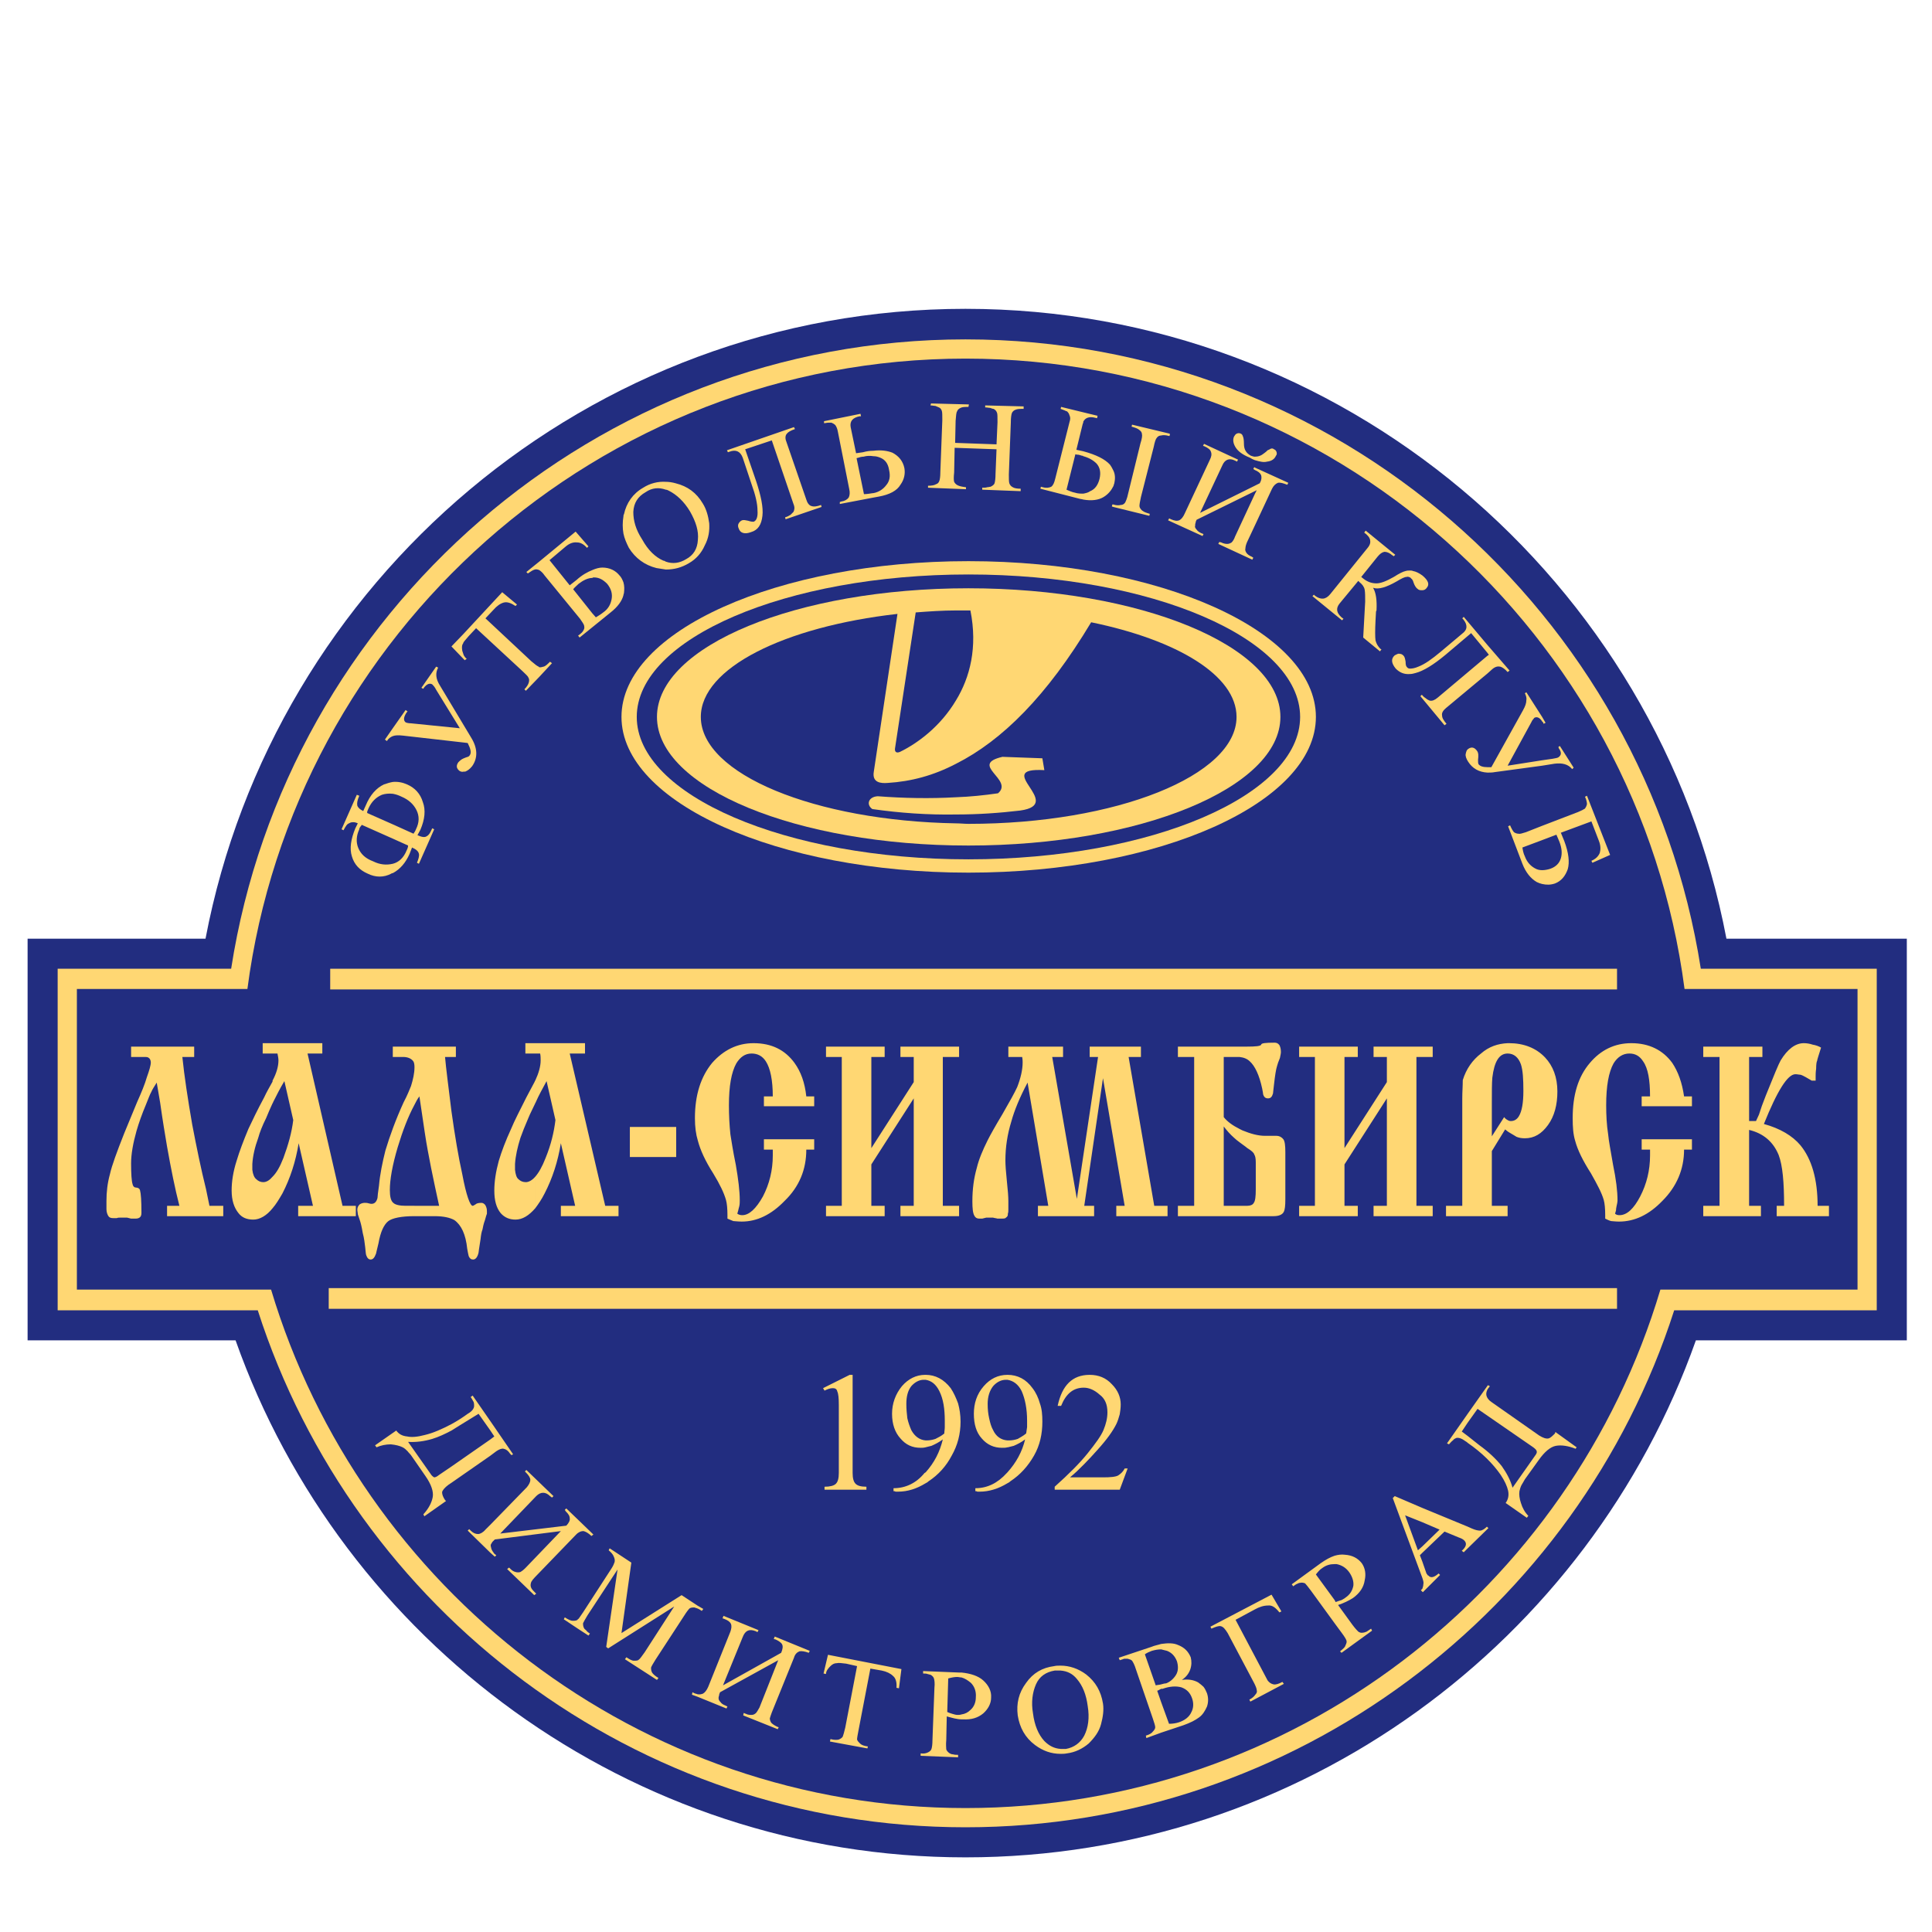 <?xml version="1.0" encoding="iso-8859-1"?>
<!-- Generator: Adobe Illustrator 24.0.1, SVG Export Plug-In . SVG Version: 6.00 Build 0)  -->
<svg version="1.1" id="Layer_1" xmlns="http://www.w3.org/2000/svg" xmlns:xlink="http://www.w3.org/1999/xlink" x="0px" y="0px"
	 viewBox="0 0 660 660" style="enable-background:new 0 0 660 660;" xml:space="preserve">
<path style="fill:#222D80;" d="M329.824,634.5c114.991,0,213.147-73.914,249.513-176.614h72.061V320.667h-61.622
	C566.543,198.437,458.621,105.5,329.824,105.5c-128.629,0-236.383,92.937-259.615,215.167H9.428v137.218h71.05
	C116.843,560.586,215.17,634.5,329.824,634.5z"/>
<path style="fill:#FFD773;" d="M329.824,624.227c112.972,0,209.275-74.414,242.107-176.611h69.196V330.938h-60.106
	c-19.025-121.559-124.422-215.001-251.197-215.001c-126.44,0-232.005,93.441-250.86,215.001H19.698v116.677h68.357
	C120.885,549.813,217.022,624.227,329.824,624.227z"/>
<path style="fill:#222D80;" d="M26.265,440.544h66.335c30.641,102.196,125.6,177.117,237.223,177.117
	c111.961,0,206.919-74.92,237.392-177.117h67.346V337.842h-59.097C559.64,216.621,455.423,122.505,329.824,122.505
	c-125.262,0-229.479,94.116-245.304,215.337H26.265V440.544z"/>
<path style="fill:#FFD773;" d="M501.386,528.935v-7.409l1.513,0.674c1.181,0.505,2.022,0.675,2.695,0.675
	c0.675,0,1.517-0.505,2.358-1.349l0.504,0.505L501.386,528.935L501.386,528.935z M501.386,492.903v-2.355l4.039,3.198
	c3.031,2.189,5.557,4.546,7.578,7.071c1.683,2.358,3.029,4.883,3.703,7.409l7.576-10.776c0.505-0.675,0.843-1.179,0.674-1.684
	c0-0.338-0.504-0.844-1.178-1.348l-19.027-13.132l-3.366,4.716v-3.031l6.904-9.768l0.673,0.338l-0.507,0.674
	c-0.672,0.84-0.841,1.852-0.672,2.526c0.168,0.67,0.672,1.513,1.684,2.187l16.329,11.45c1.348,0.841,2.36,1.179,3.201,1.01
	c0.673-0.169,1.345-0.842,2.188-1.684l0.168-0.507l7.242,5.22l-0.339,0.504c-2.525-1.008-4.883-1.346-6.733-1.008
	c-1.852,0.335-3.873,2.02-5.892,4.882l-4.716,6.564c-0.504,0.844-0.84,1.517-1.179,2.022c-0.334,0.673-0.505,1.348-0.673,2.021
	c-0.167,1.178,0,2.527,0.507,4.04c0.504,1.686,1.344,3.199,2.522,4.378l-0.503,0.673l-7.239-5.052
	c0.842-1.178,1.178-2.525,0.842-4.208c-0.338-1.515-1.181-3.367-2.526-5.388C509.972,499.976,506.269,496.272,501.386,492.903z
	 M501.386,482.973v3.031l-2.021,3.029l2.021,1.515v2.355c-0.169-0.166-0.337-0.335-0.673-0.506c-1.349-1.007-2.358-1.345-3.2-1.176
	c-0.336,0.169-0.842,0.338-1.178,0.842c-0.505,0.335-0.843,0.84-1.348,1.347l-0.674-0.336L501.386,482.973L501.386,482.973z
	 M501.386,521.525v7.409l-1.347,1.346l-0.675-0.503c1.517-1.348,1.853-2.526,0.844-3.535c-0.338-0.338-0.844-0.673-1.853-1.012
	l-4.882-2.02l-7.577,7.242v-2.191l5.892-5.722l-5.892-2.525v-4.882L501.386,521.525L501.386,521.525z M485.896,543.75v-1.01
	c0.169-0.505,0.336-1.009,0.336-1.517c0.169-0.505,0-1.178-0.336-2.187v-5.557l1.347,3.873c0,0.168,0.168,0.337,0.337,0.506
	c0,0.169,0.169,0.335,0.338,0.335c0.841,1.012,2.019,0.673,3.535-0.673l0.504,0.506l-5.892,5.89L485.896,543.75z M485.896,515.13
	v4.882l-5.893-2.357l4.377,11.952l1.516-1.348v2.191l-0.842,0.839l0.842,2.19v5.557c-0.169-0.505-0.338-0.843-0.504-1.347
	l-9.599-25.928l0.675-0.674L485.896,515.13L485.896,515.13z M485.896,542.741v1.01l-0.504-0.506
	C485.558,543.076,485.727,542.91,485.896,542.741L485.896,542.741z M455.926,554.525v-7.911l0.338,0.673
	c0.84-0.338,1.515-0.507,2.022-0.673c0.504-0.338,1.01-0.506,1.344-0.844c1.516-1.009,2.359-2.357,2.695-4.039
	c0.169-1.516-0.336-3.031-1.348-4.547c-1.178-1.682-2.691-2.525-4.378-2.862c-0.165,0-0.503,0-0.673,0v-2.861
	c1.179-0.337,2.36-0.506,3.538-0.337c2.525,0.167,4.376,1.179,5.723,2.862c1.178,1.682,1.515,3.704,1.011,5.893
	c-0.338,2.356-1.685,4.375-4.042,6.06c-1.348,0.84-3.031,1.684-5.051,2.356l4.885,6.735c1.009,1.347,1.682,2.02,2.019,2.356
	c0.504,0.338,1.011,0.504,1.685,0.338c0.336,0,0.671-0.169,1.179-0.338c0.505-0.337,1.009-0.674,1.513-1.01l0.338,0.673
	l-10.438,7.577l-0.507-0.507c1.011-0.841,1.685-1.344,1.851-2.018c0.338-0.673,0.507-1.179,0.338-1.686
	c-0.169-0.504-0.673-1.346-1.683-2.691L455.926,554.525z M455.926,531.46v2.861c-1.513,0-2.862,0.337-4.208,1.346
	c-0.843,0.507-1.515,1.347-2.189,2.191l6.397,8.755v7.911l-8.081-11.112c-1.009-1.345-1.684-2.189-2.019-2.525
	c-0.507-0.169-1.012-0.338-1.685-0.169c-0.337,0-0.675,0.169-1.01,0.338c-0.505,0.167-0.843,0.505-1.347,0.841l-0.505-0.674
	l9.934-7.238C452.897,532.807,454.413,531.964,455.926,531.46L455.926,531.46z M396.664,591.903v-10.438l2.695,7.406
	c1.178,0,2.356-0.167,3.366-0.504c2.021-0.675,3.538-1.852,4.211-3.366c0.841-1.517,0.841-3.2,0.335-4.716
	c-0.673-2.019-1.851-3.199-3.704-3.87c-1.851-0.507-4.042-0.337-6.398,0.505c-0.165,0-0.335,0-0.504,0v-1.517
	c0.673-0.17,1.179-0.336,1.683-0.336c1.348-0.506,2.525-1.516,3.369-2.864c0.842-1.344,0.842-3.031,0.336-4.713
	c-0.673-1.682-1.683-2.862-3.365-3.535c-0.674-0.169-1.349-0.338-2.022-0.505v-1.854c2.356-0.335,4.208-0.335,5.724,0.338
	c2.188,0.843,3.535,2.188,4.379,4.209c0.335,1.348,0.335,2.695-0.169,4.209c-0.505,1.346-1.347,2.525-2.861,3.536
	c2.187-0.337,4.039,0,5.556,0.841c0.673,0.503,1.347,1.011,1.851,1.517c0.506,0.674,0.841,1.347,1.179,2.188
	c0.506,1.516,0.506,3.031,0,4.547c-0.673,1.516-1.515,2.86-2.695,3.702c-1.345,1.01-3.029,1.853-5.386,2.695L396.664,591.903
	L396.664,591.903z M434.376,544.761l3.369,5.723l-0.673,0.338c-1.348-1.682-2.525-2.526-3.873-2.357
	c-1.515,0-3.031,0.504-4.547,1.348l-6.566,3.535l10.944,20.707c0.504,0.674,1.177,1.178,2.021,1.348
	c0.674,0.168,1.851-0.17,3.031-0.842l0.504,0.671l-11.447,6.064l-0.339-0.675c1.012-0.504,1.687-1.176,2.022-1.684
	c0.504-0.505,0.675-1.009,0.504-1.515c0-0.504-0.336-1.347-0.839-2.357l-9.094-17.175c-0.841-1.346-1.514-2.188-2.357-2.357
	c-0.673-0.166-1.682,0.169-3.199,0.843l-0.336-0.674L434.376,544.761z M396.664,561.596v1.854c-1.009,0-2.022,0.167-3.2,0.505
	c-0.84,0.336-1.682,0.673-2.357,1.178l3.704,10.606c0.673-0.169,1.349-0.169,1.853-0.337v1.517
	c-0.336,0.166-0.843,0.504-1.347,0.673l1.347,3.872v10.438l-5.051,1.853l-0.17-0.844c1.181-0.337,2.022-0.842,2.359-1.346
	c0.506-0.505,0.841-1.01,0.841-1.515c0-0.507-0.335-1.517-0.841-3.033l-5.724-16.667c-0.505-1.684-1.01-2.526-1.348-3.031
	c-0.336-0.337-0.842-0.504-1.515-0.675c-0.338,0-0.673,0-1.18,0c-0.336,0.17-1.009,0.338-1.515,0.507l-0.338-0.842l11.115-3.704
	C394.476,562.102,395.654,561.933,396.664,561.596L396.664,561.596z M362.319,599.143v-1.684c0.504,0,1.178,0,1.851,0
	c2.693-0.506,4.883-2.021,6.228-4.547c1.346-2.695,1.853-6.061,1.18-10.103c-0.507-3.872-1.685-6.902-3.704-9.259
	c-1.516-1.853-3.367-2.692-5.555-2.862v-1.682c3.029,0,6.061,1.009,8.752,3.029c3.199,2.525,5.051,5.723,5.725,9.935
	c0.339,2.186,0,4.544-0.674,7.07c-0.673,2.526-2.188,4.546-4.208,6.568c-2.189,1.851-4.714,3.029-7.407,3.366
	C363.664,599.143,362.991,599.143,362.319,599.143z M362.319,569.006v1.682c-0.675,0-1.348,0-2.021,0
	c-3.03,0.505-5.22,2.022-6.399,4.714c-1.179,2.693-1.682,6.062-1.009,9.933c0.505,4.042,1.853,7.24,3.873,9.429
	c1.684,1.682,3.366,2.525,5.557,2.694v1.684c-3.2,0-6.064-1.012-8.757-3.03c-3.367-2.525-5.218-5.895-5.893-10.103
	c-0.504-4.039,0.338-7.744,2.863-11.111c2.357-3.369,5.555-5.22,9.596-5.726C360.803,569.006,361.476,569.006,362.319,569.006
	L362.319,569.006z M328.476,587.357v-1.684c1.18-0.167,2.19-0.673,3.031-1.517c1.178-1.009,1.853-2.525,1.853-4.377
	c0.167-2.021-0.506-3.703-1.682-4.882c-1.011-0.843-2.022-1.516-3.202-1.853v-1.682c3.202,0.336,5.726,1.179,7.407,2.692
	c1.853,1.685,2.864,3.704,2.695,5.894c0,2.022-1.008,3.873-2.695,5.387c-1.851,1.516-4.039,2.19-6.902,2.021
	C328.815,587.357,328.646,587.357,328.476,587.357z M328.476,571.363v1.682c-0.504,0-1.01-0.168-1.514-0.168
	c-0.842,0-1.851,0.168-3.031,0.504l-0.336,11.45c0.673,0.335,1.346,0.504,1.852,0.674c0.504,0.167,1.178,0.334,1.684,0.334
	c0.336,0,0.842,0,1.346-0.167v1.684c-1.514,0-3.198-0.506-5.051-1.012l-0.167,8.083c-0.169,1.685,0,2.694,0,3.2
	c0.167,0.504,0.673,1.011,1.179,1.348c0.336,0.168,0.674,0.337,1.178,0.337c0.505,0.166,1.009,0.166,1.684,0.166v0.843
	l-12.796-0.505v-0.842c1.01,0.168,1.852,0,2.525-0.337c0.675-0.338,1.01-0.674,1.179-1.179c0.169-0.506,0.336-1.516,0.336-3.032
	l0.674-17.847c0.169-1.513,0-2.692-0.169-3.198c-0.168-0.504-0.504-0.84-1.009-1.179c-0.335-0.167-0.674-0.167-1.179-0.334
	c-0.335-0.17-1.009-0.17-1.515-0.17v-0.839l12.292,0.504C327.972,571.363,328.141,571.363,328.476,571.363L328.476,571.363z
	 M238.234,579.611v-0.84c0.675,0.167,1.347,0,1.851-0.169c0.675-0.337,1.349-1.179,1.853-2.356l7.577-18.858
	c0.336-1.01,0.505-1.852,0.168-2.692c-0.337-0.675-1.012-1.179-2.356-1.687l-0.506-0.167l0.337-0.843l11.956,4.882l-0.339,0.674
	l-0.673-0.335c-2.188-0.844-3.535-0.171-4.378,2.019l-6.734,16.5l19.867-11.112c0.504-1.178,0.674-2.189,0.336-2.862
	c-0.336-0.675-1.178-1.18-2.188-1.684l-0.674-0.169l0.337-0.842l11.952,4.884l-0.335,0.673c-1.347-0.507-2.526-0.673-3.199-0.507
	c-0.843,0.338-1.518,1.012-1.852,2.191L263.657,585c-0.336,0.84-0.505,1.515-0.674,2.019c0,0.507,0.169,1.012,0.506,1.516
	c0.506,0.505,1.01,0.842,2.02,1.348l0.505,0.169l-0.336,0.671l-11.785-4.714l0.169-0.843l0.84,0.339
	c0.674,0.334,1.347,0.334,1.851,0.334c0.675,0,1.179-0.334,1.517-0.674c0.336-0.335,0.674-1.01,1.178-1.852l6.398-16.161
	l-19.867,10.942c-0.169,0.337-0.338,0.842-0.338,1.179c-0.166,0.336-0.166,0.674-0.166,0.843c0,0.504,0.166,0.841,0.67,1.347
	c0.339,0.506,0.843,0.842,1.687,1.176l0.673,0.339l-0.338,0.673L238.234,579.611L238.234,579.611z M238.234,549.474v-1.009
	l2.021,1.179l-0.505,0.674C239.247,549.979,238.739,549.643,238.234,549.474L238.234,549.474z M282.85,565.301l25.089,4.884
	l-0.843,6.564l-0.844-0.169c0.171-2.019-0.335-3.366-1.176-4.039c-0.842-0.843-2.188-1.517-3.872-1.853l-3.873-0.673l-4.042,21.045
	c-0.335,1.682-0.504,2.695-0.504,3.198c0.169,0.505,0.504,0.842,1.011,1.349c0.505,0.504,1.344,0.838,2.692,1.009l-0.168,0.673
	l-12.795-2.357l0.169-0.842c1.178,0.336,2.188,0.336,2.86,0.168c0.674-0.338,1.012-0.503,1.348-1.011
	c0.168-0.506,0.505-1.513,0.843-3.031l4.04-21.045l-3.705-0.838c-1.514-0.17-2.526-0.339-3.199-0.17
	c-0.84,0-1.515,0.336-2.188,1.009c-0.338,0.338-0.674,0.675-1.011,1.18c-0.336,0.507-0.506,1.011-0.506,1.517l-0.84-0.17
	L282.85,565.301z M238.234,548.465v1.009c-0.335-0.169-0.674-0.169-1.009-0.335c-0.675,0-1.178,0-1.684,0.335
	c-0.336,0.338-1.011,1.179-1.851,2.526l-9.768,14.984c-0.839,1.349-1.344,2.188-1.513,2.693c0,0.507,0,1.011,0.336,1.685
	c0.338,0.506,1.011,1.179,2.189,1.852l-0.506,0.674l-10.944-7.071l0.505-0.674c1.011,0.674,1.851,1.179,2.525,1.179
	c0.842,0,1.346,0,1.686-0.337c0.504-0.338,1.009-1.176,2.017-2.525l10.104-15.657l-22.563,14.31l-0.67-0.504l3.871-26.433
	l-10.27,15.656c-0.842,1.347-1.347,2.358-1.516,2.694c0,0.506,0,1.01,0.338,1.684c0.169,0.337,0.505,0.504,0.84,0.842
	c0.169,0.337,0.674,0.675,1.181,1.01l-0.507,0.674l-3.366-2.189v-3.537c0.335-0.503,0.84-1.178,1.513-2.188l9.599-14.815
	c0.675-1.011,1.009-1.852,1.178-2.357c0.169-0.673,0-1.347-0.336-2.02c-0.167-0.506-0.842-1.349-1.685-2.022l0.338-0.673l7.41,4.881
	l-3.37,24.076l20.542-12.963L238.234,548.465L238.234,548.465z M238.234,578.771v0.84l-1.851-0.673l0.167-0.842l0.675,0.337
	C237.56,578.602,237.899,578.602,238.234,578.771L238.234,578.771z M197.66,523.547v-4.208l5.051,4.88l-0.674,0.505
	c-1.011-1.009-2.02-1.516-2.694-1.683C198.669,523.042,198.164,523.209,197.66,523.547z M167.523,485.496l7.744,11.279l-0.506,0.339
	l-0.504-0.505c-0.674-1.011-1.349-1.517-2.19-1.687c-0.674-0.167-1.514,0.17-2.526,0.844l-2.018,1.515v-5.557l1.344-1.01
	l-1.344-2.02V485.496L167.523,485.496z M197.66,519.339v4.208c-0.338,0.169-0.674,0.505-0.843,0.673l-14.142,14.647
	c-0.505,0.505-1.009,1.18-1.18,1.518c-0.167,0.504-0.336,1.008-0.167,1.684c0.167,0.672,0.673,1.176,1.347,1.849l0.504,0.506
	l-0.674,0.505l-9.259-8.922l0.673-0.504l0.505,0.504c0.507,0.505,1.011,0.84,1.686,1.009c0.505,0.169,1.178,0.169,1.684,0
	c0.335-0.169,1.009-0.674,1.683-1.347l12.123-12.626l-22.561,2.862c-0.337,0.338-0.675,0.673-0.843,0.842
	c-0.167,0.337-0.337,0.506-0.504,0.842c-0.167,0.338,0,0.842,0.167,1.516c0.17,0.504,0.505,1.008,1.01,1.683l0.674,0.504
	l-0.503,0.506l-1.515-1.346v-9.598l12.456-12.796c0.674-0.842,1.18-1.682,1.18-2.525c0-0.673-0.506-1.514-1.515-2.526l-0.338-0.335
	l0.506-0.507l9.261,8.924l-0.506,0.504l-0.673-0.504c-1.516-1.515-3.2-1.515-4.716,0l-12.29,12.796l22.562-2.693
	c0.84-0.842,1.345-1.851,1.178-2.526c0-0.842-0.504-1.516-1.347-2.356l-0.338-0.507l0.507-0.504L197.66,519.339L197.66,519.339z
	 M197.66,553.009v3.537l-5.051-3.368l0.334-0.672c1.012,0.672,2.022,1.178,2.695,1.178c0.675,0,1.178,0,1.684-0.336
	C197.322,553.178,197.491,553.009,197.66,553.009z M161.46,476.744l6.063,8.753v3.199l-4.042-5.723l-6.564,4.039
	c-0.843,0.506-1.853,1.179-2.696,1.685v-2.189c1.853-1.011,3.705-2.19,5.556-3.535c1.517-0.843,2.188-1.854,2.188-2.696
	c0-0.336,0-0.842-0.168-1.346c-0.337-0.503-0.504-1.009-1.011-1.684L161.46,476.744L161.46,476.744z M167.523,497.282l-13.303,9.259
	v-5.555l13.303-9.26V497.282L167.523,497.282z M167.523,520.852v9.598l-7.746-7.577l0.504-0.505l0.505,0.505
	c0.843,0.842,1.685,1.178,2.525,1.178c0.675,0,1.685-0.505,2.525-1.515L167.523,520.852z M154.221,506.54l-1.009,0.674
	c-1.346,1.012-2.02,1.851-2.189,2.526c0,0.842,0.338,1.685,1.012,2.694l0.335,0.337l-7.408,5.219l-0.336-0.673
	c1.853-2.021,2.862-4.039,3.199-5.892c0.337-1.853-0.505-4.378-2.526-7.24l-4.544-6.566c-0.505-0.844-1.18-1.348-1.517-1.853
	c-0.505-0.504-1.008-1.011-1.683-1.348c-1.009-0.504-2.356-0.842-4.042-1.01c-1.684,0-3.366,0.337-4.882,1.01l-0.505-0.673
	l7.239-5.051c0.843,1.176,2.022,1.853,3.704,2.02c1.516,0.337,3.538,0.169,6.064-0.504c2.862-0.674,5.892-2.021,9.09-3.704v2.189
	c-2.187,1.176-4.377,2.188-6.565,2.863c-2.863,0.838-5.556,1.178-8.249,1.009l7.577,10.776c0.504,0.842,1.01,1.178,1.348,1.345
	c0.335,0,0.838-0.167,1.683-0.84l4.208-2.863V506.54z"/>
<path style="fill:#FFD773;" d="M344.134,506.711v-3.706c3.031-3.365,5.052-7.07,6.061-11.28c-1.347,1.012-2.693,1.685-3.872,2.19
	c-0.675,0.169-1.346,0.335-2.019,0.504c0,0,0,0-0.169,0v-2.357c0.169,0,0.506,0,0.675,0c0.838,0,1.851-0.169,2.86-0.504
	c0.842-0.507,1.851-1.011,2.863-1.853c0.166-0.673,0.166-1.348,0.337-2.189c0-0.674,0-1.513,0-2.188
	c0-4.042-0.675-7.408-1.853-10.104c-1.179-2.355-2.862-3.534-4.883-3.872v-1.684c3.535,0,6.398,1.517,8.586,4.547
	c1.179,1.513,2.022,3.366,2.526,5.217c0.675,1.853,0.842,3.873,0.842,6.229c0,4.208-0.842,8.082-2.863,11.618
	c-2.019,3.536-4.713,6.567-8.081,8.755C344.809,506.375,344.47,506.54,344.134,506.711L344.134,506.711z M361.307,480.276
	c1.517-7.071,5.052-10.606,10.944-10.606c3.031,0,5.557,1.01,7.575,3.2c2.02,2.021,3.03,4.377,3.03,6.903
	c0,1.18-0.167,2.356-0.335,3.366c-0.338,1.178-0.674,2.358-1.178,3.369c-1.178,2.357-3.199,5.218-6.398,8.755
	c-1.513,1.682-3.03,3.366-4.546,4.882c-1.684,1.683-3.198,3.199-4.882,4.544h11.28c2.525,0,4.378-0.167,5.221-0.671
	c1.009-0.674,1.682-1.347,2.188-2.358h1.011l-2.694,7.241h-22.223v-1.013c4.882-4.376,8.586-8.081,11.28-11.446
	c2.692-3.368,4.544-5.893,5.388-7.912c0.842-2.022,1.346-4.043,1.346-6.063c0-2.693-0.842-4.715-2.693-6.061
	c-1.684-1.515-3.535-2.357-5.388-2.357c-3.538,0-6.061,2.02-7.746,6.228H361.307z M344.134,469.67v1.684c-0.169,0-0.335,0-0.505,0
	c-1.686,0-3.199,0.843-4.377,2.189c-1.179,1.515-1.853,3.535-1.853,6.061c0,1.853,0.17,3.369,0.505,4.882
	c0.335,1.518,0.673,2.861,1.348,4.043c1.009,2.186,2.691,3.365,4.882,3.534v2.357c-0.505,0.169-1.178,0.169-1.853,0.169
	c-2.693,0-5.051-1.011-6.902-3.198c-1.853-2.022-2.695-4.883-2.695-8.418c0-3.538,1.011-6.736,3.367-9.43
	C338.24,471.017,340.935,469.67,344.134,469.67L344.134,469.67L344.134,469.67z M344.134,503.005v3.706
	c-3.031,1.852-6.229,2.862-9.429,2.862c-0.335,0-0.504,0-0.84,0c-0.169-0.169-0.505-0.169-0.673-0.169v-1.011
	c4.039,0,7.574-1.682,10.773-5.217L344.134,503.005L344.134,503.005z M316.186,506.711v-3.706c3.03-3.365,4.883-7.07,5.894-11.28
	c-1.348,1.012-2.694,1.685-3.873,2.19c-0.673,0.169-1.348,0.335-2.021,0.504l0,0v-2.357c0.168,0,0.338,0,0.504,0
	c0.843,0,1.852-0.169,2.863-0.504c1.01-0.507,2.02-1.011,3.031-1.853c0-0.673,0.169-1.348,0.169-2.189c0-0.674,0-1.513,0-2.188
	c0-4.042-0.507-7.408-1.855-10.104c-1.177-2.355-2.692-3.534-4.712-3.872v-1.684c3.367,0,6.229,1.517,8.586,4.547
	c1.011,1.513,1.852,3.366,2.526,5.217c0.504,1.853,0.842,3.873,0.842,6.229c0,4.208-1.011,8.082-3.03,11.618
	c-1.853,3.536-4.547,6.567-7.914,8.755C316.859,506.375,316.524,506.54,316.186,506.711z M281.167,474.217l9.092-4.547h1.011v33.506
	c0,1.852,0.335,3.03,1.01,3.703c0.674,0.674,1.851,1.009,3.703,1.009v1.013h-14.311v-1.013c1.852,0,3.2-0.335,3.872-1.009
	c0.675-0.672,1.009-1.851,1.009-3.703V479.94c0-2.357-0.169-3.872-0.503-4.544c-0.169-0.843-0.675-1.179-1.517-1.179
	c-1.009,0-1.851,0.336-2.862,0.84L281.167,474.217L281.167,474.217z M316.186,469.67v1.684c-0.336,0-0.505,0-0.674,0
	c-1.514,0-3.029,0.843-4.21,2.189c-1.177,1.515-1.682,3.535-1.682,6.061c0,1.853,0.169,3.369,0.336,4.882
	c0.337,1.518,0.842,2.861,1.346,4.043c1.18,2.186,2.865,3.365,4.883,3.534v2.357c-0.674,0.169-1.178,0.169-1.684,0.169
	c-2.86,0-5.051-1.011-6.902-3.198c-1.853-2.022-2.862-4.883-2.862-8.418c0-3.538,1.179-6.736,3.366-9.43
	c2.189-2.525,4.882-3.873,7.915-3.873C316.02,469.67,316.02,469.67,316.186,469.67L316.186,469.67z M316.186,503.005v3.706
	c-3.031,1.852-6.06,2.862-9.428,2.862c-0.336,0-0.507,0-0.842,0c-0.169-0.169-0.338-0.169-0.674-0.169v-1.011
	c4.04,0,7.744-1.682,10.608-5.217C316.02,503.176,316.02,503.005,316.186,503.005z"/>
<rect x="112.299" y="440.038" style="fill:#FFD773;" width="440.1" height="7.07"/>
<rect x="215.17" y="384.984" style="fill:#FFD773;" width="15.825" height="10.271"/>
<path style="fill:#FFD773;" d="M515.023,386.499v-3.872c0.505,0.336,0.843,0.336,1.178,0.336c1.009,0,2.02-0.506,2.694-1.684
	c1.009-1.682,1.515-4.547,1.515-8.587c0-4.042-0.17-7.073-0.84-9.092c-0.844-2.357-2.36-3.704-4.547-3.704v-3.535
	c0.169,0,0.336,0,0.505,0c5.051,0,9.259,1.683,12.289,4.882c2.696,2.863,4.21,6.735,4.21,11.617c0,4.546-1.008,8.419-3.197,11.448
	c-2.19,3.031-4.715,4.547-7.915,4.547c-1.179,0-2.019-0.169-2.861-0.507c-0.339-0.166-1.009-0.673-2.525-1.515L515.023,386.499
	L515.023,386.499z M577.992,377.912h-17.173v-3.366h2.861c0-5.556-0.675-9.598-2.357-11.955c-1.18-1.851-2.694-2.694-4.713-2.694
	c-2.191,0-4.043,1.179-5.389,3.369c-1.684,3.03-2.525,7.743-2.525,14.311c0,3.366,0.169,6.733,0.673,9.934
	c0.169,2.019,0.843,5.556,1.685,10.439c1.01,4.882,1.514,8.921,1.514,12.121c0,0.504-0.167,1.347-0.335,2.02
	c-0.169,0.675-0.169,1.178-0.169,1.347l-0.335,1.178c0.335,0.336,0.839,0.506,1.515,0.506c2.525,0,4.881-2.188,7.072-6.399
	c2.187-4.209,3.366-8.923,3.366-13.974c0-0.843,0-1.516,0-2.021h-2.861v-3.535h17.173v3.535h-2.693
	c0,6.734-2.525,12.628-7.409,17.51c-4.544,4.713-9.428,7.073-14.817,7.073c-1.344,0-2.187-0.17-2.692-0.17
	c-0.674-0.169-1.347-0.505-2.021-0.842v-1.178c0-2.188-0.167-4.041-0.504-5.219c-0.674-2.358-2.188-5.219-4.378-9.093
	c-2.695-4.208-4.546-7.913-5.387-11.112c-0.674-2.188-0.843-4.713-0.843-7.743c0-7.914,1.853-14.143,5.893-18.859
	c3.702-4.377,8.419-6.733,14.142-6.733c6.063,0,10.774,2.356,13.974,6.733c2.021,3.031,3.367,6.735,4.042,11.451h2.693V377.912
	L577.992,377.912z M597.521,382.964h2.357l1.009-2.189l1.01-3.029l1.348-3.538c2.694-6.733,4.378-10.775,5.051-11.954
	c2.356-3.871,5.051-5.892,7.912-5.892c1.012,0,2.021,0.169,3.03,0.504c1.012,0.169,2.021,0.506,2.864,1.009
	c-0.843,2.695-1.347,4.211-1.347,4.547c-0.169,0.169-0.335,1.179-0.335,2.695c-0.169,1.178-0.169,2.02-0.169,2.525
	c0,0.675,0,1.009,0,1.513h-1.347l-2.022-1.176c-0.674-0.337-1.178-0.675-1.851-0.842c-0.505,0-1.01-0.169-1.684-0.169
	c-2.694,0-6.229,5.725-10.775,17.004c5.556,1.517,9.768,4.043,12.459,7.241c3.873,4.713,5.893,11.617,5.893,20.707h3.874v3.538
	h-17.849v-3.538h2.525c0-8.08-0.503-13.803-1.851-17.341c-1.852-4.544-5.219-7.408-10.102-8.586v25.927h4.039v3.538h-19.698v-3.538
	h5.557v-50.845h-5.557v-3.535h20.204v3.535h-4.545V382.964z M515.023,356.362v3.535l0,0c-2.862,0-4.547,2.694-5.22,8.249
	c-0.168,1.853-0.168,4.884-0.168,8.926v11.112l4.209-6.568c0.335,0.504,0.841,0.842,1.179,1.011v3.872l-0.844-0.675l-4.544,7.408
	v18.688h5.388v3.538h-21.045v-3.538h5.555v-30.304c0-2.188,0-4.378,0-6.397c0-2.189,0.17-4.211,0.17-6.229
	c1.178-3.873,3.365-6.904,6.229-9.093C508.625,357.54,511.654,356.531,515.023,356.362L515.023,356.362z M423.435,415.459v-3.538
	h2.691c1.012,0,1.854-0.336,2.189-1.009c0.505-0.673,0.674-2.189,0.674-4.546v-9.261c0-1.347-0.169-2.188-0.504-2.693
	c-0.17-0.673-1.012-1.346-2.36-2.189c-1.009-0.84-1.853-1.347-2.691-2.02v-4.544c0.335,0.166,0.673,0.335,1.008,0.504
	c2.864,1.179,5.388,1.853,7.747,1.853h2.691c0.338,0,0.675,0,1.178,0c1.012,0,1.852,0.503,2.358,1.178
	c0.506,0.673,0.675,2.189,0.675,4.376v16.164c0,2.186-0.169,3.534-0.507,4.208c-0.504,1.009-1.684,1.517-3.535,1.517H423.435
	L423.435,415.459z M423.435,361.076v-3.535h2.355c3.2,0,4.882-0.169,5.051-0.675c0-0.504,1.515-0.673,4.547-0.673
	c0.671,0,1.178,0.169,1.684,0.842c0.335,0.675,0.504,1.348,0.504,2.357c0,0.506-0.169,1.179-0.335,2.022
	c-0.507,1.178-0.843,2.188-1.012,2.862c-0.169,0.504-0.337,1.345-0.505,2.355c-0.168,1.012-0.336,2.36-0.505,3.873
	c-0.169,1.684-0.338,2.695-0.338,3.031c-0.335,1.179-0.841,1.686-1.683,1.686c-0.843,0-1.348-0.338-1.684-1.348
	c0-0.338-0.169-1.011-0.338-2.021c-1.009-4.714-2.526-7.744-4.208-9.26C426.126,361.75,424.948,361.244,423.435,361.076
	L423.435,361.076z M473.775,375.22l-14.479,22.56v14.141h4.545v3.538h-20.036v-3.538h5.388v-50.845h-5.388v-3.535h20.036v3.535
	h-4.545v31.147l14.479-22.56v-8.587h-4.547v-3.535h20.204v3.535h-5.557v50.845h5.557v3.538h-20.204v-3.538h4.547V375.22z
	 M423.435,357.54v3.535c-0.339,0-0.844,0-1.349,0h-1.516h-2.523v20.541c1.178,1.517,3.031,2.864,5.388,4.042v4.544
	c-0.674-0.505-1.349-1.009-1.853-1.515c-1.348-1.178-2.526-2.526-3.535-3.873v27.105h5.388v3.538h-21.047v-3.538h5.557v-50.845
	h-5.557v-3.535H423.435L423.435,357.54z M182.844,412.765v-10.777c1.176-1.344,2.357-3.366,3.535-6.396
	c1.852-4.547,2.86-8.757,3.368-12.964l-3.029-13.301c-1.348,2.525-2.697,4.881-3.708,7.239c0,0.168-0.166,0.168-0.166,0.338v-7.748
	c1.176-2.525,1.851-4.88,1.851-6.902c0-0.674,0-1.513-0.169-2.356h-1.682v-3.535h17.003v3.535h-5.219l12.121,52.023h4.547v3.538
	h-19.698v-3.538h4.882l-4.882-21.38c-1.012,6.229-2.864,11.954-5.557,17.172C185.03,409.734,183.854,411.417,182.844,412.765
	L182.844,412.765z M278.138,377.912h-17.173v-3.366h3.03c0-5.556-0.843-9.598-2.359-11.955c-1.179-1.851-2.862-2.694-4.883-2.694
	c-2.188,0-3.87,1.179-5.217,3.369c-1.685,3.03-2.525,7.743-2.525,14.311c0,3.366,0.167,6.733,0.504,9.934
	c0.336,2.019,0.843,5.556,1.853,10.439c0.842,4.882,1.346,8.921,1.346,12.121c0,0.504,0,1.347-0.168,2.02
	c-0.169,0.675-0.336,1.178-0.336,1.347l-0.338,1.178c0.505,0.336,1.012,0.506,1.685,0.506c2.357,0,4.713-2.188,7.07-6.399
	c2.191-4.209,3.369-8.923,3.369-13.974c0-0.843,0-1.516,0-2.021h-3.03v-3.535h17.173v3.535h-2.696c0,6.734-2.355,12.628-7.406,17.51
	c-4.547,4.713-9.43,7.073-14.649,7.073c-1.347,0-2.356-0.17-2.863-0.17c-0.504-0.169-1.178-0.505-2.018-0.842v-1.178
	c0-2.188-0.169-4.041-0.507-5.219c-0.672-2.358-2.018-5.219-4.376-9.093c-2.694-4.208-4.376-7.913-5.22-11.112
	c-0.673-2.188-1.009-4.713-1.009-7.743c0-7.914,2.018-14.143,5.891-18.859c3.872-4.377,8.586-6.733,14.143-6.733
	c6.229,0,10.775,2.356,13.975,6.733c2.188,3.031,3.535,6.735,4.039,11.451h2.696V377.912L278.138,377.912z M312.146,375.22
	l-14.481,22.56v14.141h4.547v3.538h-20.036v-3.538h5.389v-50.845h-5.389v-3.535h20.036v3.535h-4.547v31.147l14.481-22.56v-8.587
	h-4.546v-3.535h20.036v3.535h-5.556v50.845h5.556v3.538h-20.036v-3.538h4.546V375.22L312.146,375.22z M358.107,411.92l-7.07-42.09
	c-2.693,5.051-4.546,9.598-5.555,13.302c-1.348,4.377-2.022,8.753-2.022,13.298c0,1.518,0.169,3.874,0.505,7.073
	c0.338,3.029,0.504,5.388,0.504,6.735c0,0.504,0,1.009,0,1.517c0,0.505,0,1.01,0,1.513c0,0.505,0,0.843-0.167,1.347
	c0,0.336,0,0.675-0.169,0.844c0,0.166-0.335,0.335-0.674,0.673c-0.335,0.167-0.842,0.167-1.517,0.167c-0.335,0-0.669,0-1.178,0
	c-0.504-0.167-1.01-0.167-1.513-0.336c-0.506,0-1.012,0-1.348,0c-0.335,0-0.674,0-1.009,0c-0.507,0.169-0.844,0.169-1.348,0.336
	c-0.338,0-0.674,0-1.011,0c-0.842,0-1.345-0.336-1.684-1.009c-0.503-0.844-0.673-2.525-0.673-4.883
	c0-4.209,0.504-7.913,1.515-11.451c0.674-2.86,2.022-6.06,3.704-9.428c0.841-1.684,2.526-4.713,5.051-8.921
	c2.525-4.378,4.209-7.409,5.051-9.26c1.179-3.029,1.85-5.895,1.85-8.42c0-0.335,0-1.009-0.166-1.851h-4.716v-3.535h18.688v3.535
	h-3.702l8.418,48.488l7.239-48.488h-2.862v-3.535h17.509v3.535h-4.208l8.755,50.845h4.546v3.538h-17.51v-3.538h2.862l-7.409-43.603
	l-6.398,43.603h3.367v3.538h-19.194v-3.538H358.107z M182.844,356.362v3.535h-3.369v-3.535H182.844L182.844,356.362z
	 M182.844,369.156v7.748c-0.843,1.852-1.685,3.364-2.358,5.051c-1.18,2.692-2.021,4.88-2.693,6.733
	c-1.01,3.198-1.684,6.229-1.853,8.923v2.021c0.169,1.515,0.503,2.693,1.178,3.198c0.675,0.673,1.517,1.01,2.526,1.01
	c1.009,0,2.188-0.675,3.2-1.853v10.777c-2.191,2.525-4.378,3.871-6.735,3.871c-2.02,0-3.704-0.673-5.052-2.19
	c-1.516-1.851-2.19-4.376-2.19-7.743c0-3.031,0.506-6.398,1.516-10.103c1.01-3.369,2.359-6.904,4.21-10.942
	c1.179-2.865,3.031-6.4,5.22-10.777c1.01-1.852,1.853-3.535,2.862-5.387C182.675,369.326,182.675,369.326,182.844,369.156
	L182.844,369.156z M141.593,415.459v-3.538h8.42l-1.348-6.23c-1.01-4.713-1.852-8.921-2.526-12.625
	c-0.672-3.538-1.347-8.251-2.187-13.975l-0.674-4.544c-0.674,0.84-1.179,1.851-1.686,2.861v-12.795l0,0v-0.167v-6.904h14.144v3.535
	h-3.703c0.335,3.873,1.177,10.271,2.187,18.523c1.179,8.417,2.358,15.488,3.705,21.549c1.346,7.239,2.695,10.773,3.535,10.773
	c0.169,0,0.505-0.166,1.011-0.504c0.335-0.337,1.009-0.505,2.019-0.505c0.506,0,1.012,0.336,1.347,0.843
	c0.338,0.673,0.504,1.179,0.504,2.019c0,0.338,0,0.673,0,0.842c-0.166,0.336-0.335,1.009-0.67,2.189
	c-0.507,1.346-0.675,2.358-0.843,3.198c-0.338,0.842-0.506,1.853-0.673,3.367c-0.505,3.031-0.674,4.546-0.674,4.546
	c-0.335,1.517-1.009,2.358-1.851,2.358c-0.674,0-1.178-0.338-1.516-1.178c-0.168-0.673-0.337-1.516-0.506-2.526
	c-0.504-4.882-2.018-8.082-4.378-9.766c-1.514-0.842-3.702-1.346-6.733-1.346h-6.735H141.593z M141.593,357.54v6.904
	c0-0.843-0.167-1.685-0.504-2.022c-0.675-0.843-1.853-1.347-3.366-1.347h-3.538v-3.535H141.593L141.593,357.54z M141.593,364.612
	v12.795c-2.187,4.042-4.039,8.924-5.721,14.479c-1.853,6.231-2.696,11.113-2.696,14.646c0,2.189,0.336,3.706,1.178,4.379
	c0.675,0.673,2.191,1.009,4.21,1.009h3.029v3.538c-4.545,0-7.574,0.673-8.922,1.682c-1.516,1.178-2.694,3.704-3.369,7.577
	c-0.503,2.189-0.84,3.366-0.84,3.535c-0.507,1.347-1.011,2.021-1.852,2.021c-0.674,0-1.178-0.507-1.516-1.517
	c-0.169-0.505-0.169-1.347-0.337-2.694c-0.168-1.346-0.337-3.031-0.842-4.882c-0.336-2.019-0.674-3.535-1.178-4.883
	c-0.169-0.505-0.339-1.009-0.506-1.513c0-0.506-0.169-1.012-0.169-1.518c0-0.84,0.335-1.348,0.844-1.851
	c0.504-0.337,1.178-0.505,1.682-0.505c0.336,0,0.843,0,1.347,0.168c0.506,0.168,0.84,0.168,1.009,0.168
	c1.009,0,1.684-0.674,2.022-2.018c0-0.507,0.169-1.853,0.504-4.211c0.336-3.871,1.178-7.913,2.187-11.952
	c1.517-5.051,3.539-10.608,6.23-16.5c1.348-2.524,2.021-4.378,2.525-5.557C141.089,368.821,141.593,366.63,141.593,364.612
	L141.593,364.612z M93.107,412.765v-10.777c1.347-1.344,2.525-3.366,3.704-6.396c1.682-4.547,2.86-8.757,3.366-12.964l-3.031-13.301
	c-1.513,2.525-2.692,4.881-3.873,7.239c0,0.168,0,0.168-0.166,0.338v-7.748c1.347-2.525,2.018-4.88,2.018-6.902
	c0-0.674-0.167-1.513-0.336-2.356h-1.682v-3.535h17.003v3.535h-5.051l11.953,52.023h4.547v3.538h-19.698v-3.538h5.048l-4.883-21.38
	c-1.009,6.229-2.86,11.954-5.556,17.172C95.294,409.734,94.285,411.417,93.107,412.765z M57.075,411.92h4.209
	c-1.515-5.891-2.862-12.625-4.209-20.201c-0.673-4.043-1.517-8.926-2.357-14.986l-1.179-6.902c-0.842,1.347-1.517,2.357-1.851,3.2
	c-0.507,0.842-1.012,2.356-1.853,4.377c-1.347,3.2-2.358,6.061-3.198,8.924c-1.179,4.209-1.853,7.913-1.853,11.111
	c0,3.535,0.169,6.061,0.505,7.07c0.169,0.843,0.673,1.178,1.179,1.178c0.673,0,1.179,0.338,1.347,0.842
	c0.335,1.18,0.505,3.706,0.505,7.747c0,0.842-0.169,1.345-0.673,1.684c-0.506,0.336-1.01,0.336-1.684,0.336
	c-0.338,0-0.673,0-1.178,0c-0.504-0.167-0.842-0.167-1.348-0.336c-0.504,0-1.009,0-1.347,0c-0.504,0-0.841,0-1.178,0
	c-0.335,0-0.673,0-1.009,0.169c-0.169,0-0.504,0-1.178,0c-0.842,0-1.348-0.169-1.685-0.673c-0.335-0.507-0.673-1.348-0.673-2.36
	v-2.861c0-3.029,0.338-6.06,1.178-9.091c0.673-3.03,2.358-7.577,4.884-13.975l4.378-10.606c1.513-3.367,2.691-6.228,3.366-8.586
	c0.842-2.359,1.347-4.041,1.347-5.053c0-0.673-0.338-1.347-0.674-1.513c-0.335-0.337-0.842-0.337-1.682-0.337h-4.378v-3.535h21.55
	v3.535h-4.04c0.671,6.567,1.853,14.311,3.366,23.066c1.516,7.912,3.031,15.32,4.713,22.056l1.181,5.722h4.714v3.538H57.075V411.92
	L57.075,411.92z M93.107,356.362v3.535h-3.369v-3.535H93.107L93.107,356.362z M93.107,369.156v7.748
	c-0.843,1.852-1.517,3.364-2.191,5.051c-1.348,2.692-2.188,4.88-2.692,6.733c-1.178,3.198-1.853,6.229-2.021,8.923v2.021
	c0.168,1.515,0.673,2.693,1.347,3.198c0.674,0.673,1.515,1.01,2.357,1.01c1.178,0,2.188-0.675,3.2-1.853v10.777
	c-2.022,2.525-4.378,3.871-6.568,3.871c-2.189,0-3.871-0.673-5.05-2.19c-1.516-1.851-2.358-4.376-2.358-7.743
	c0-3.031,0.504-6.398,1.684-10.103c1.009-3.369,2.358-6.904,4.04-10.942c1.347-2.865,3.029-6.4,5.388-10.777
	c0.842-1.852,1.851-3.535,2.863-5.387C93.107,369.326,93.107,369.326,93.107,369.156z"/>
<rect x="112.804" y="330.938" style="fill:#FFD773;" width="439.595" height="7.071"/>
<path style="fill:#FFD773;" d="M526.808,301.98v-4.715c0.842,0,1.852-0.165,2.862-0.503c1.852-0.674,3.03-1.853,3.538-3.535
	c0.504-1.684,0.334-3.535-0.507-5.725c-0.336-0.843-0.674-1.515-1.009-2.356l-4.884,1.853v-4.884l12.292-4.715
	c1.178-0.503,1.851-0.84,2.357-1.18c0.338-0.504,0.504-0.838,0.673-1.513c0-0.504-0.169-1.516-0.673-2.526l0.673-0.336l7.911,20.205
	l-6.059,2.691l-0.335-0.673c1.514-0.673,2.356-1.515,2.861-2.693c0.334-1.178,0.334-2.525-0.335-4.209l-2.526-6.567l-10.438,3.874
	l1.179,2.861c1.513,4.041,1.851,7.242,1.178,9.597c-0.843,2.358-2.191,4.04-4.379,4.883
	C529.67,302.316,528.323,302.316,526.808,301.98L526.808,301.98z M526.808,261.572v-1.85l3.535-0.506
	c1.011-0.171,1.853-0.338,2.022-0.505c1.009-0.673,1.178-1.685,0.169-3.033l-0.169-0.504l0.504-0.337l4.715,7.409l-0.506,0.504
	c-1.347-1.684-3.366-2.188-6.059-1.853L526.808,261.572L526.808,261.572z M526.808,246.418v-1.513l1.18,2.02l-0.674,0.337
	l-0.169-0.504C526.979,246.589,526.808,246.589,526.808,246.418z M526.808,244.905v1.513c-0.842-1.342-1.852-1.682-2.693-1.177
	c-0.169,0.338-0.674,0.673-1.009,1.516l-8.083,14.814l11.785-1.85v1.85l-16.163,2.189c-0.842,0.169-1.683,0.169-2.526,0.169v-1.853
	c0.337,0,0.844,0,1.349,0l10.772-19.361c0.844-1.515,1.181-2.524,1.181-3.535c0.168-0.842-0.169-1.684-0.506-2.358l0.506-0.338
	L526.808,244.905L526.808,244.905z M526.808,282.113v4.884l-6.733,2.525c0.165,1.008,0.336,2.02,0.84,3.029
	c0.674,1.852,1.852,3.2,3.367,4.04c0.843,0.507,1.684,0.673,2.526,0.673v4.715c-0.673-0.168-1.177-0.336-1.852-0.673
	c-2.019-1.179-3.704-3.198-4.882-6.23l-4.882-12.795l0.674-0.337c0.504,1.177,1.009,2.02,1.344,2.355
	c0.504,0.339,1.011,0.505,1.516,0.505c0.504,0.169,1.348-0.166,2.526-0.505L526.808,282.113L526.808,282.113z M508.119,230.089
	v-6.06l0.506-0.338l-0.506-0.675v-2.691l7.577,8.754l-0.673,0.506c-0.844-1.012-1.852-1.685-2.526-1.852
	c-0.843-0.169-1.682,0-2.694,0.84L508.119,230.089z M508.119,220.325v2.691l-5.555-6.733l-8.755,7.408
	c-4.04,3.369-7.577,5.555-10.27,6.23c-0.673,0.168-1.179,0.337-1.852,0.337v-1.851c0.84,0,1.683-0.17,2.862-0.675
	c2.189-0.843,4.545-2.525,7.577-5.051l7.406-6.23c1.852-1.347,1.852-3.029,0.336-4.882l-0.336-0.338l0.506-0.503L508.119,220.325
	L508.119,220.325z M508.119,224.029l-17.003,14.31c-1.011,0.842-1.854,1.179-2.695,1.009c-0.338-0.168-0.842-0.338-1.179-0.672
	c-0.503-0.337-1.011-0.674-1.516-1.348l-0.504,0.503l8.25,9.935l0.675-0.505c-1.012-1.179-1.517-2.021-1.517-2.862
	c-0.169-0.842,0.335-1.684,1.347-2.525l14.141-11.785V224.029L508.119,224.029z M508.119,262.077v1.853
	c-2.86-0.169-5.051-1.348-6.564-3.704c-0.673-1.01-1.012-2.022-0.842-2.695c0.169-0.84,0.335-1.346,0.842-1.684
	c1.179-0.84,2.188-0.504,3.03,0.673c0.505,0.676,0.505,1.684,0.336,3.031c0,0.674,0,1.178,0.169,1.516
	C505.594,261.742,506.603,262.077,508.119,262.077L508.119,262.077z M481.688,197.258v-2.356c0.336,0,0.673,0,1.01,0.167
	c1.009,0.169,2.02,0.673,3.198,1.517c2.021,1.683,2.525,3.029,1.515,4.208c-0.335,0.505-0.841,0.843-1.515,0.843
	c-0.673,0-1.179,0-1.683-0.503c-0.507-0.339-1.012-1.18-1.347-2.191c-0.168-0.674-0.505-1.178-0.842-1.347
	C482.024,197.427,481.854,197.427,481.688,197.258z M481.688,194.901v2.356c-0.338-0.169-0.843-0.338-1.179-0.169
	c-0.674,0-1.686,0.506-3.369,1.518c-3.535,2.019-6.229,2.86-8.081,2.187c1.011,1.684,1.348,4.207,1.179,7.746l-0.167,0.337
	l-0.168,3.031c-0.17,3.368-0.17,5.725,0,6.902c0.335,1.179,0.839,2.022,1.683,2.861l0.336,0.169l-0.505,0.674l-5.723-4.713
	l0.671-12.29c0-1.686,0-3.033-0.167-4.042c-0.169-1.009-0.843-1.853-1.685-2.525l-0.504-0.505l-6.397,7.744
	c-1.347,1.685-1.012,3.198,0.675,4.714l0.672,0.505l-0.506,0.505l-10.1-8.248l0.504-0.507l0.337,0.337
	c2.02,1.513,3.704,1.349,5.22-0.504l12.794-15.828c0.844-1.009,1.01-1.851,0.844-2.691c-0.169-0.843-0.844-1.687-2.021-2.525
	l0.505-0.675l10.103,8.249l-0.506,0.506l-0.506-0.337c-1.01-0.842-1.85-1.177-2.692-1.177c-0.843,0.168-1.516,0.673-2.356,1.683
	l-5.557,6.902l0.841,0.675c1.347,1.009,2.694,1.516,4.378,1.516c1.515,0,3.537-0.843,5.893-2.19c1.853-1.179,3.2-1.852,4.041-2.021
	C480.676,194.901,481.182,194.901,481.688,194.901L481.688,194.901z M481.688,228.407v1.851c-2.021,0.168-3.538-0.506-4.884-1.851
	c-1.515-1.853-1.684-3.37-0.336-4.547c0.673-0.338,1.178-0.675,1.683-0.504c0.673,0,1.012,0.335,1.348,0.673
	c0.337,0.335,0.504,1.009,0.673,2.018c0,1.012,0.168,1.516,0.337,1.685C480.845,228.237,481.182,228.407,481.688,228.407
	L481.688,228.407z M428.651,179.579v-10.774l0.674-1.347l-0.674,0.335v-1.852l1.686-0.841c0.674-1.178,0.674-2.021,0.503-2.694
	c-0.336-0.84-1.011-1.348-2.189-1.852v-0.839l11.45,5.217l-0.337,0.673c-1.346-0.504-2.357-0.842-3.197-0.673
	c-0.842,0.338-1.516,1.01-2.02,2.022L428.651,179.579L428.651,179.579z M428.651,157.189v-1.18c1.179,0,2.189-0.337,3.199-1.18
	c0.505-0.336,0.843-0.671,1.179-1.009c0.504-0.169,0.673-0.337,1.011-0.504c0.336-0.17,0.841-0.17,1.179,0.167
	c0.505,0.168,0.673,0.506,0.84,0.842c0.169,0.504,0.169,1.011-0.168,1.347c-0.504,1.179-1.516,1.852-3.029,2.021
	C431.684,158.028,430.337,157.693,428.651,157.189z M428.651,156.009v1.18c-0.504-0.17-1.178-0.507-1.682-0.843
	c-2.527-1.01-4.04-2.188-4.883-3.535c-0.842-1.347-1.008-2.694-0.504-3.704c0.335-0.506,0.504-0.843,1.009-1.012
	c0.338-0.165,0.844-0.165,1.179,0c0.504,0.169,0.673,0.506,0.843,1.012c0.168,0.335,0.335,1.179,0.335,2.525
	c0,2.02,0.842,3.197,2.358,4.04C427.811,155.842,428.315,156.009,428.651,156.009L428.651,156.009z M428.651,159.714v0.839l0,0
	l-0.504-0.335l0.338-0.675L428.651,159.714L428.651,159.714z M428.651,165.941l-18.687,9.262l7.575-16.163
	c0.843-2.021,2.358-2.694,4.377-1.685l0.674,0.337l0.338-0.674l-11.619-5.387l-0.336,0.672l0.505,0.169
	c1.179,0.504,2.021,1.179,2.189,1.853c0.336,0.842,0.167,1.684-0.337,2.693l-8.587,18.352c-0.504,1.179-1.179,2.021-1.851,2.355
	c-0.843,0.34-1.683,0.17-2.862-0.334l-0.673-0.336v0.167v0.674l11.448,5.22l0.336-0.674l-0.842-0.338
	c-0.674-0.335-1.178-0.673-1.516-1.177c-0.503-0.505-0.671-1.011-0.503-1.349c0-0.335,0-0.67,0.167-1.01
	c0-0.335,0.168-0.673,0.336-1.009l19.867-9.767V165.941L428.651,165.941z M428.651,168.805v10.774l-2.691,5.726
	c-0.339,0.842-0.506,1.516-0.506,2.02c-0.169,0.504,0,1.009,0.335,1.515c0.336,0.506,1.009,1.011,1.853,1.347l0.505,0.338
	l-0.337,0.673l-11.617-5.389l0.336-0.673l0.674,0.169c0.674,0.338,1.347,0.504,2.021,0.504c0.504,0,1.009-0.166,1.513-0.504
	c0.339-0.337,0.844-1.009,1.179-2.021L428.651,168.805L428.651,168.805z M399.358,148.938v-0.843l0.335,0.169l-0.169,0.674H399.358z
	 M399.358,148.094v0.843c-1.179-0.337-2.022-0.337-2.695-0.169c-0.674,0-1.18,0.338-1.515,0.844
	c-0.338,0.335-0.673,1.346-1.011,3.029l-4.378,17.172c-0.337,1.517-0.504,2.526-0.504,3.031c0,0.503,0.337,1.011,0.842,1.516
	c0.335,0.169,0.674,0.504,1.178,0.672c0.337,0.17,1.01,0.337,1.515,0.506l-0.167,0.673l-12.293-3.029v-0.843
	c1.013,0.337,1.853,0.337,2.526,0.169c0.674,0,1.179-0.337,1.516-0.843c0.17-0.335,0.674-1.347,1.01-3.029l4.212-17.172
	c0.504-1.517,0.671-2.695,0.504-3.2c0-0.504-0.338-1.008-0.842-1.347c-0.506-0.504-1.517-0.84-2.695-1.177l0.169-0.674
	L399.358,148.094L399.358,148.094z M399.358,177.222v0.674l-0.338-0.17L399.358,177.222L399.358,177.222z M380.33,166.11
	c0.171-0.337,0.171-0.673,0.339-1.01c0.335-1.516,0.335-3.031-0.339-4.378V166.11z M380.33,160.723v5.388
	c-0.669,1.347-1.682,2.694-3.364,3.704c-1.684,1.011-4.042,1.348-6.903,0.842v-2.02c0.843-0.169,1.682-0.336,2.356-0.843
	c1.685-0.672,2.694-2.189,3.199-4.208c0.504-2.188,0.168-3.871-1.009-5.218c-1.178-1.178-2.695-2.021-4.547-2.525v-1.684l0,0
	c4.378,1.178,7.407,2.693,9.091,4.544C379.661,159.377,379.995,160.05,380.33,160.723L380.33,160.723z M380.33,172.34v0.843
	l-0.504-0.169l0.169-0.674C379.995,172.34,380.165,172.34,380.33,172.34L380.33,172.34z M370.063,144.056v-3.2l4.882,1.18
	l-0.169,0.842l-0.672-0.169C372.083,142.204,370.735,142.708,370.063,144.056z M370.063,140.855v3.2c0,0.169,0,0.505-0.169,0.673
	l-2.188,8.923l2.357,0.506v1.684c-0.169-0.17-0.337-0.17-0.505-0.17c-0.505-0.169-1.009-0.336-1.178-0.336
	c-0.171,0-0.675,0-1.013-0.169l-3.029,12.121c0.842,0.338,1.851,0.842,2.862,1.011c1.009,0.336,2.018,0.336,2.862,0.336v2.02
	c-0.505-0.167-1.01-0.167-1.514-0.337l-13.133-3.365l0.166-0.675l0.674,0.169c1.179,0.337,2.191,0.166,2.864-0.169
	c0.674-0.505,1.009-1.347,1.348-2.694l4.882-19.36c0.335-1.012,0.335-1.685,0-2.36c-0.169-0.673-0.504-1.009-0.842-1.344
	c-0.169,0-0.506-0.169-0.843-0.338c-0.506-0.169-0.84-0.336-1.344-0.505l0.166-0.673L370.063,140.855L370.063,140.855z
	 M298.34,169.983v-1.516c1.851-0.337,3.367-1.346,4.377-2.693c1.179-1.345,1.516-3.029,1.009-5.22
	c-0.335-2.187-1.344-3.535-3.029-4.208c-0.84-0.337-1.515-0.504-2.357-0.504v-1.852c2.694-0.338,4.882,0,6.567,0.674
	c2.188,1.178,3.535,2.86,4.041,5.217c0.335,1.853,0,3.873-1.348,5.724c-1.178,2.022-3.704,3.37-7.41,4.04L298.34,169.983
	L298.34,169.983z M326.12,152.977l-0.17,8.42c-0.167,1.515-0.167,2.692,0,3.198c0.17,0.336,0.506,0.842,1.18,1.178
	c0.673,0.337,1.516,0.505,2.863,0.674v0.673l-12.965-0.507v-0.673c1.179,0,2.189-0.168,2.693-0.504
	c0.673-0.167,1.011-0.674,1.177-1.178c0.17-0.336,0.339-1.515,0.339-3.031l0.673-17.677c0-1.686,0-2.695-0.169-3.199
	c-0.169-0.505-0.504-1.012-1.01-1.178c-0.338-0.169-0.843-0.338-1.179-0.504c-0.506,0-1.011-0.17-1.685-0.17l0.169-0.673
	l12.963,0.335l-0.168,0.843c-1.178,0-2.018,0-2.692,0.335c-0.675,0.338-1.011,0.674-1.179,1.181
	c-0.338,0.504-0.338,1.515-0.505,3.197l-0.167,7.577l14.141,0.503l0.335-7.574c0-1.685,0-2.864-0.167-3.2
	c-0.169-0.504-0.506-1.011-1.178-1.347c-0.338,0-0.675-0.167-1.181-0.338c-0.504,0-1.01-0.166-1.683-0.166v-0.674l13.133,0.336
	v0.842c-1.18,0-2.189,0-2.862,0.336c-0.507,0.169-1.012,0.674-1.182,1.178c-0.166,0.507-0.335,1.517-0.335,3.198l-0.673,17.679
	c0,1.516,0,2.526,0.169,3.031c0.167,0.504,0.504,1.01,1.177,1.347c0.505,0.337,1.516,0.506,2.694,0.506v0.839l-13.132-0.505v-0.674
	c0.673,0,1.348,0,1.682-0.166c0.505,0,0.843-0.169,1.179-0.169c0.674-0.337,1.179-0.674,1.347-1.178
	c0.169-0.505,0.337-1.682,0.337-3.198l0.337-8.419L326.12,152.977z M298.34,153.989v1.852c-1.01-0.17-2.188-0.17-3.366,0.167
	c-0.673,0-1.012,0.168-1.178,0.168c-0.338,0.169-0.674,0.169-1.182,0.338l2.526,12.29c0.843,0,2.021-0.169,3.031-0.338h0.169v1.516
	l-11.447,2.188v-0.673l0.504-0.167c1.179-0.169,2.022-0.675,2.525-1.348c0.337-0.673,0.506-1.684,0.167-3.029l-3.87-19.532
	c-0.169-1.009-0.504-1.682-0.844-2.187c-0.504-0.506-1.009-0.674-1.347-0.844c-0.335,0-0.673,0-1.009,0
	c-0.504,0-1.009,0.17-1.516,0.17v-0.674l12.459-2.526l0.169,0.843h-0.504c-2.357,0.504-3.367,1.683-3.03,3.703l1.853,8.922
	l2.357-0.336C295.983,154.158,297.162,153.989,298.34,153.989L298.34,153.989z M227.46,194.563v-2.692
	c2.356,0.841,4.713,0.505,6.904-0.842c2.523-1.348,3.87-3.536,4.039-6.565c0.336-3.033-0.673-6.23-2.695-9.768
	c-2.018-3.366-4.544-5.722-7.238-7.07c-0.335-0.169-0.673-0.338-1.01-0.338v-2.693c1.01,0,2.187,0.167,3.366,0.505
	c4.041,1.01,7.073,3.199,9.259,6.904c1.18,1.852,1.853,4.208,2.191,6.733c0.167,2.526-0.169,5.052-1.516,7.578
	c-1.179,2.693-3.03,4.714-5.386,6.061C232.848,193.891,230.322,194.563,227.46,194.563L227.46,194.563z M248.671,154.493
	l-0.335-0.673l22.898-7.914l0.335,0.674c-1.514,0.506-2.356,1.01-2.86,1.683c-0.506,0.674-0.506,1.684,0,2.862l6.733,19.53
	c0.338,1.18,1.012,2.021,1.684,2.189c0.842,0.338,2.02,0.169,3.367-0.337l0.17,0.675l-12.292,4.208l-0.169-0.673
	c0.675-0.169,1.348-0.506,1.853-0.844c0.335-0.335,0.673-0.671,1.01-1.009c0.338-0.675,0.504-1.517,0-2.695l-7.408-21.72
	l-9.091,3.033l3.704,10.775c1.684,5.051,2.525,9.09,2.188,11.954c-0.335,3.031-1.513,4.883-3.87,5.557
	c-2.191,0.842-3.704,0.335-4.211-1.178c-0.336-0.674-0.336-1.347,0-1.853c0.337-0.503,0.673-0.842,1.18-1.012
	c0.505-0.166,1.178,0,2.019,0.17c1.012,0.338,1.516,0.338,1.852,0.338c1.01-0.338,1.516-1.685,1.346-3.873
	c0-2.19-0.673-5.222-2.021-8.924l-3.031-9.091c-0.839-2.188-2.355-2.862-4.545-2.021L248.671,154.493z M227.46,164.595v2.693
	c-2.358-0.84-4.715-0.674-6.902,0.842c-2.696,1.515-4.042,3.706-4.209,6.736c0,3.03,0.84,6.061,3.029,9.429
	c2.019,3.704,4.544,6.061,7.24,7.239c0.335,0,0.504,0.168,0.842,0.337v2.692c-1.012-0.169-2.19-0.335-3.198-0.504
	c-4.043-1.01-7.239-3.37-9.43-6.904c-0.842-1.682-1.515-3.199-1.853-4.882v-5.892c0-0.169,0-0.507,0.169-0.674
	c0.842-3.872,3.031-7.072,6.566-9.093C222.071,165.101,224.766,164.428,227.46,164.595L227.46,164.595z M212.979,203.32v-4.378
	c0.338,1.179,0.338,2.356,0.169,3.704C213.148,202.814,212.979,202.983,212.979,203.32z M212.979,176.381v5.892
	C212.645,180.422,212.645,178.4,212.979,176.381L212.979,176.381z M212.979,198.941v4.378c-0.503,2.02-2.02,4.04-4.377,5.893
	l-6.229,5.047v-4.713l1.178,1.347c0.843-0.504,1.685-1.01,2.525-1.682c1.683-1.182,2.526-2.695,2.864-4.548
	c0.335-1.851-0.169-3.533-1.516-5.22c-1.348-1.344-2.694-2.188-4.547-2.188c-0.166,0-0.336,0-0.504,0.169v-2.694
	c1.178-0.504,2.357-0.842,3.367-0.842c2.525,0,4.544,1.011,5.892,2.694C212.306,197.258,212.645,198.101,212.979,198.941z
	 M202.373,194.732v2.694c-1.516,0-3.201,0.841-4.714,2.019c-0.674,0.675-1.347,1.18-1.853,1.853l6.566,8.25v4.713l-4.379,3.539
	l-0.504-0.675c1.009-0.673,1.682-1.346,1.852-1.851c0.338-0.506,0.338-1.013,0.169-1.686c-0.169-0.505-0.673-1.178-1.348-2.188
	l-12.121-14.815c-0.673-1.01-1.347-1.517-1.851-1.852l0,0v-2.861l12.456-10.271l4.378,5.051l-0.505,0.504
	c-1.009-1.177-2.188-1.851-3.366-1.851c-1.348-0.169-2.695,0.338-4.043,1.516l-5.386,4.544l6.902,8.587l2.357-1.851
	C198.838,196.416,200.689,195.406,202.373,194.732L202.373,194.732z M184.191,231.268V227.9c0.335,0.169,0.839,0,1.514-0.167
	c0.674-0.169,1.347-0.843,2.19-1.685l0.673,0.507L184.191,231.268z M184.191,191.871v2.861c-0.507-0.169-1.013-0.338-1.517-0.169
	c-0.674,0.169-1.347,0.674-2.356,1.347l-0.506-0.504L184.191,191.871L184.191,191.871z M184.191,227.9v3.368l-4.547,4.713
	l-0.504-0.504c0.839-0.843,1.346-1.684,1.513-2.356c0.169-0.674,0.169-1.18-0.167-1.684c-0.168-0.507-1.011-1.179-2.021-2.191
	l-15.827-14.646l-2.525,2.694c-0.671,0.84-1.346,1.515-1.684,2.019v-2.861l13.133-14.143l5.051,4.21l-0.505,0.504
	c-1.517-1.01-2.864-1.513-4.042-1.179c-1.178,0.337-2.357,1.179-3.535,2.527l-2.695,2.861l15.658,14.649
	c1.18,1.008,2.021,1.683,2.525,1.852C184.02,227.9,184.191,227.9,184.191,227.9L184.191,227.9z M158.43,263.593v-4.547
	c0.338-0.167,0.505-0.167,0.842-0.334c0.674-0.169,1.009-0.338,1.18-0.673c0.673-0.842,0.335-2.191-0.675-4.211l-1.347-0.167v-5.894
	l2.525,4.208c2.191,3.539,2.356,6.904,0.338,9.767c-0.842,1.01-1.517,1.514-2.358,1.852
	C158.768,263.593,158.599,263.593,158.43,263.593L158.43,263.593z M158.43,225.207l0.338,0.336l0.674-0.506
	c-0.507-0.336-0.674-0.674-1.012-1.178V225.207z M134.185,267.128c1.687-0.169,3.369,0.17,4.882,0.843
	c2.695,1.178,4.547,3.195,5.391,6.061c1.01,2.692,0.673,5.892-0.843,9.428l-1.009,1.853c1.513,0.674,2.525,0.841,3.2,0.335
	c0.334-0.169,0.673-0.503,1.009-1.008c0.169-0.339,0.504-0.843,0.842-1.687l0.675,0.338l-5.222,11.786l-0.673-0.338
	c0.504-1.178,0.843-2.356,0.673-3.031c-0.169-0.84-0.842-1.513-2.355-2.186l-0.843,2.186c-1.347,3.031-3.2,5.22-5.726,6.569v-3.201
	c2.021-0.503,3.704-2.021,4.716-4.547c0.335-0.673,0.505-1.178,0.505-1.683l-5.222-2.356v-4.882l7.073,3.197
	c0.335-0.505,0.674-1.009,0.842-1.515c1.179-2.357,1.179-4.546,0.167-6.567c-1.009-2.019-2.693-3.535-5.051-4.545
	c-1.01-0.504-2.018-0.842-3.031-1.012V267.128L134.185,267.128z M158.43,216.452v2.861c-0.169,0.169-0.169,0.505-0.335,0.674
	c-0.339,0.505-0.339,1.347-0.169,2.356c0.169,0.507,0.335,1.012,0.504,1.517l0,0v1.347l-4.209-4.377L158.43,216.452L158.43,216.452z
	 M158.43,247.767v5.894l-20.707-2.357c-1.517-0.169-2.694-0.169-3.538,0.166v-2.692l4.379-6.229l0.673,0.506l-0.335,0.335
	c-1.012,1.517-1.178,2.694-0.337,3.369c0.337,0.167,1.01,0.336,1.851,0.336l16.668,1.684L149,235.646
	c-0.503-1.012-1.007-1.516-1.344-1.853c-0.842-0.505-1.851-0.169-2.863,1.179l-0.167,0.335l-0.672-0.335l5.047-7.239l0.675,0.336
	c-1.009,1.852-0.84,3.872,0.674,6.229L158.43,247.767L158.43,247.767z M158.43,259.046v4.547c-0.504,0.168-1.01,0-1.348-0.169
	c-1.178-0.842-1.346-1.853-0.504-3.029C157.083,259.889,157.589,259.385,158.43,259.046z M116.678,283.292l5.217-11.785l0.843,0.337
	c-0.675,1.515-0.843,2.525-0.675,3.367c0.335,0.842,1.009,1.347,2.021,1.852l0.841-1.852c1.517-3.704,3.704-6.06,6.23-7.239
	c1.011-0.338,2.02-0.673,3.029-0.843v4.039c-1.344-0.165-2.691,0-3.704,0.339c-2.019,0.843-3.535,2.357-4.545,4.546
	c-0.169,0.505-0.338,0.671-0.338,0.842c-0.165,0.168-0.165,0.503-0.165,0.842l8.752,3.873v4.882l-10.604-4.716
	c-0.169,0.338-0.338,0.507-0.507,0.675c-0.166,0.337-0.335,0.504-0.335,0.842c-1.012,2.188-1.179,4.378-0.339,6.4
	c0.843,2.017,2.359,3.535,5.052,4.543c2.356,1.178,4.546,1.347,6.733,0.843l0,0v3.201c-0.166,0-0.335,0-0.504,0.165
	c-2.525,1.348-5.388,1.348-8.083,0c-2.691-1.179-4.544-3.031-5.386-5.892c-0.844-2.694-0.339-5.894,1.178-9.598l0.842-1.682
	c-1.011-0.506-2.02-0.506-2.695-0.169c-0.334,0.169-0.842,0.338-1.178,0.843c-0.338,0.504-0.673,1.008-1.01,1.683L116.678,283.292
	L116.678,283.292z M134.185,248.777v2.692l0,0c-0.84,0.339-1.514,0.843-2.019,1.686l-0.673-0.506L134.185,248.777z"/>
<path style="fill:#FFD773;" d="M330.833,298.109c65.327,0,118.697-23.908,118.697-53.204c0-29.297-53.37-53.203-118.697-53.203
	c-65.155,0-118.527,23.906-118.527,53.203C212.306,274.201,265.678,298.109,330.833,298.109z"/>
<path style="fill:#222D80;" d="M330.833,293.561c62.465,0,113.309-21.886,113.309-48.656c0-26.771-50.844-48.656-113.309-48.656
	c-62.293,0-113.307,21.884-113.307,48.656C217.526,271.676,268.54,293.561,330.833,293.561z"/>
<path style="fill:#FFD773;" d="M330.833,288.848c58.59,0,106.574-19.698,106.574-43.942c0-24.246-47.983-43.943-106.574-43.943
	c-58.589,0-106.404,19.698-106.404,43.943C224.429,269.15,272.244,288.848,330.833,288.848z"/>
<g>
	<path style="fill:#222D80;" d="M307.432,256.86c5.894-2.865,13.807-8.589,19.192-17.679c4.716-7.744,7.408-18.016,4.883-30.642
		c-0.167,0-0.506,0-0.674,0c-1.345,0-2.692,0-4.209,0c-4.713,0-9.428,0.337-13.805,0.675l-7.071,46.465
		C305.579,256.86,306.251,257.364,307.432,256.86z"/>
	<path style="fill:#222D80;" d="M372.756,212.579c-15.153,25.253-30.475,40.408-46.132,48.32
		c-7.744,4.042-15.321,6.061-23.402,6.566c-2.188,0.168-5.386,0-4.713-3.872l8.081-53.876c-38.726,4.378-67.179,18.52-67.179,35.188
		c0,19.528,38.894,35.525,87.212,36.366c1.517,0,2.864,0.169,4.209,0.169c50.51,0,91.589-16.5,91.589-36.535
		C422.422,230.762,402.219,218.64,372.756,212.579z M348.511,276.895c-7.071,0.842-14.479,1.345-21.887,1.345
		c-9.596,0.169-19.192-0.503-28.619-1.851c-2.19-1.516-1.348-4.209,1.852-4.378c8.921,0.675,17.847,0.844,26.768,0.339
		c4.883-0.17,9.597-0.674,14.311-1.348c5.556-4.715-10.102-9.765,1.516-12.459l13.637,0.503l0.675,4.043
		C338.578,262.077,364.17,274.705,348.511,276.895z"/>
</g>
<path style="fill:none;" d="M330.833,281.44c50.51,0,91.589-16.5,91.589-36.535c0-14.143-20.203-26.266-49.666-32.327
	c-22.561,37.713-45.626,53.203-69.534,54.886c-2.188,0.168-5.386,0-4.713-3.872l8.081-53.876
	c-38.726,4.378-67.179,18.52-67.179,35.188C239.412,264.941,280.493,281.44,330.833,281.44L330.833,281.44z M298.005,276.389
	c16.329,2.357,34.008,2.357,50.506,0.506c15.659-2.19-9.934-14.817,8.251-13.805l0,0l-0.675-4.043l-13.637-0.503
	c-11.618,2.694,4.04,7.744-1.516,12.459c-13.298,2.019-27.441,1.853-41.078,1.009C296.657,272.179,295.815,274.872,298.005,276.389
	L298.005,276.389z M331.507,208.538c-0.167,0-0.506,0-0.674,0c-6.229,0-12.29,0.168-18.014,0.675l-7.071,46.465
	c-0.169,1.181,0.504,1.685,1.684,1.181C318.376,251.64,336.896,235.981,331.507,208.538z"/>
</svg>
